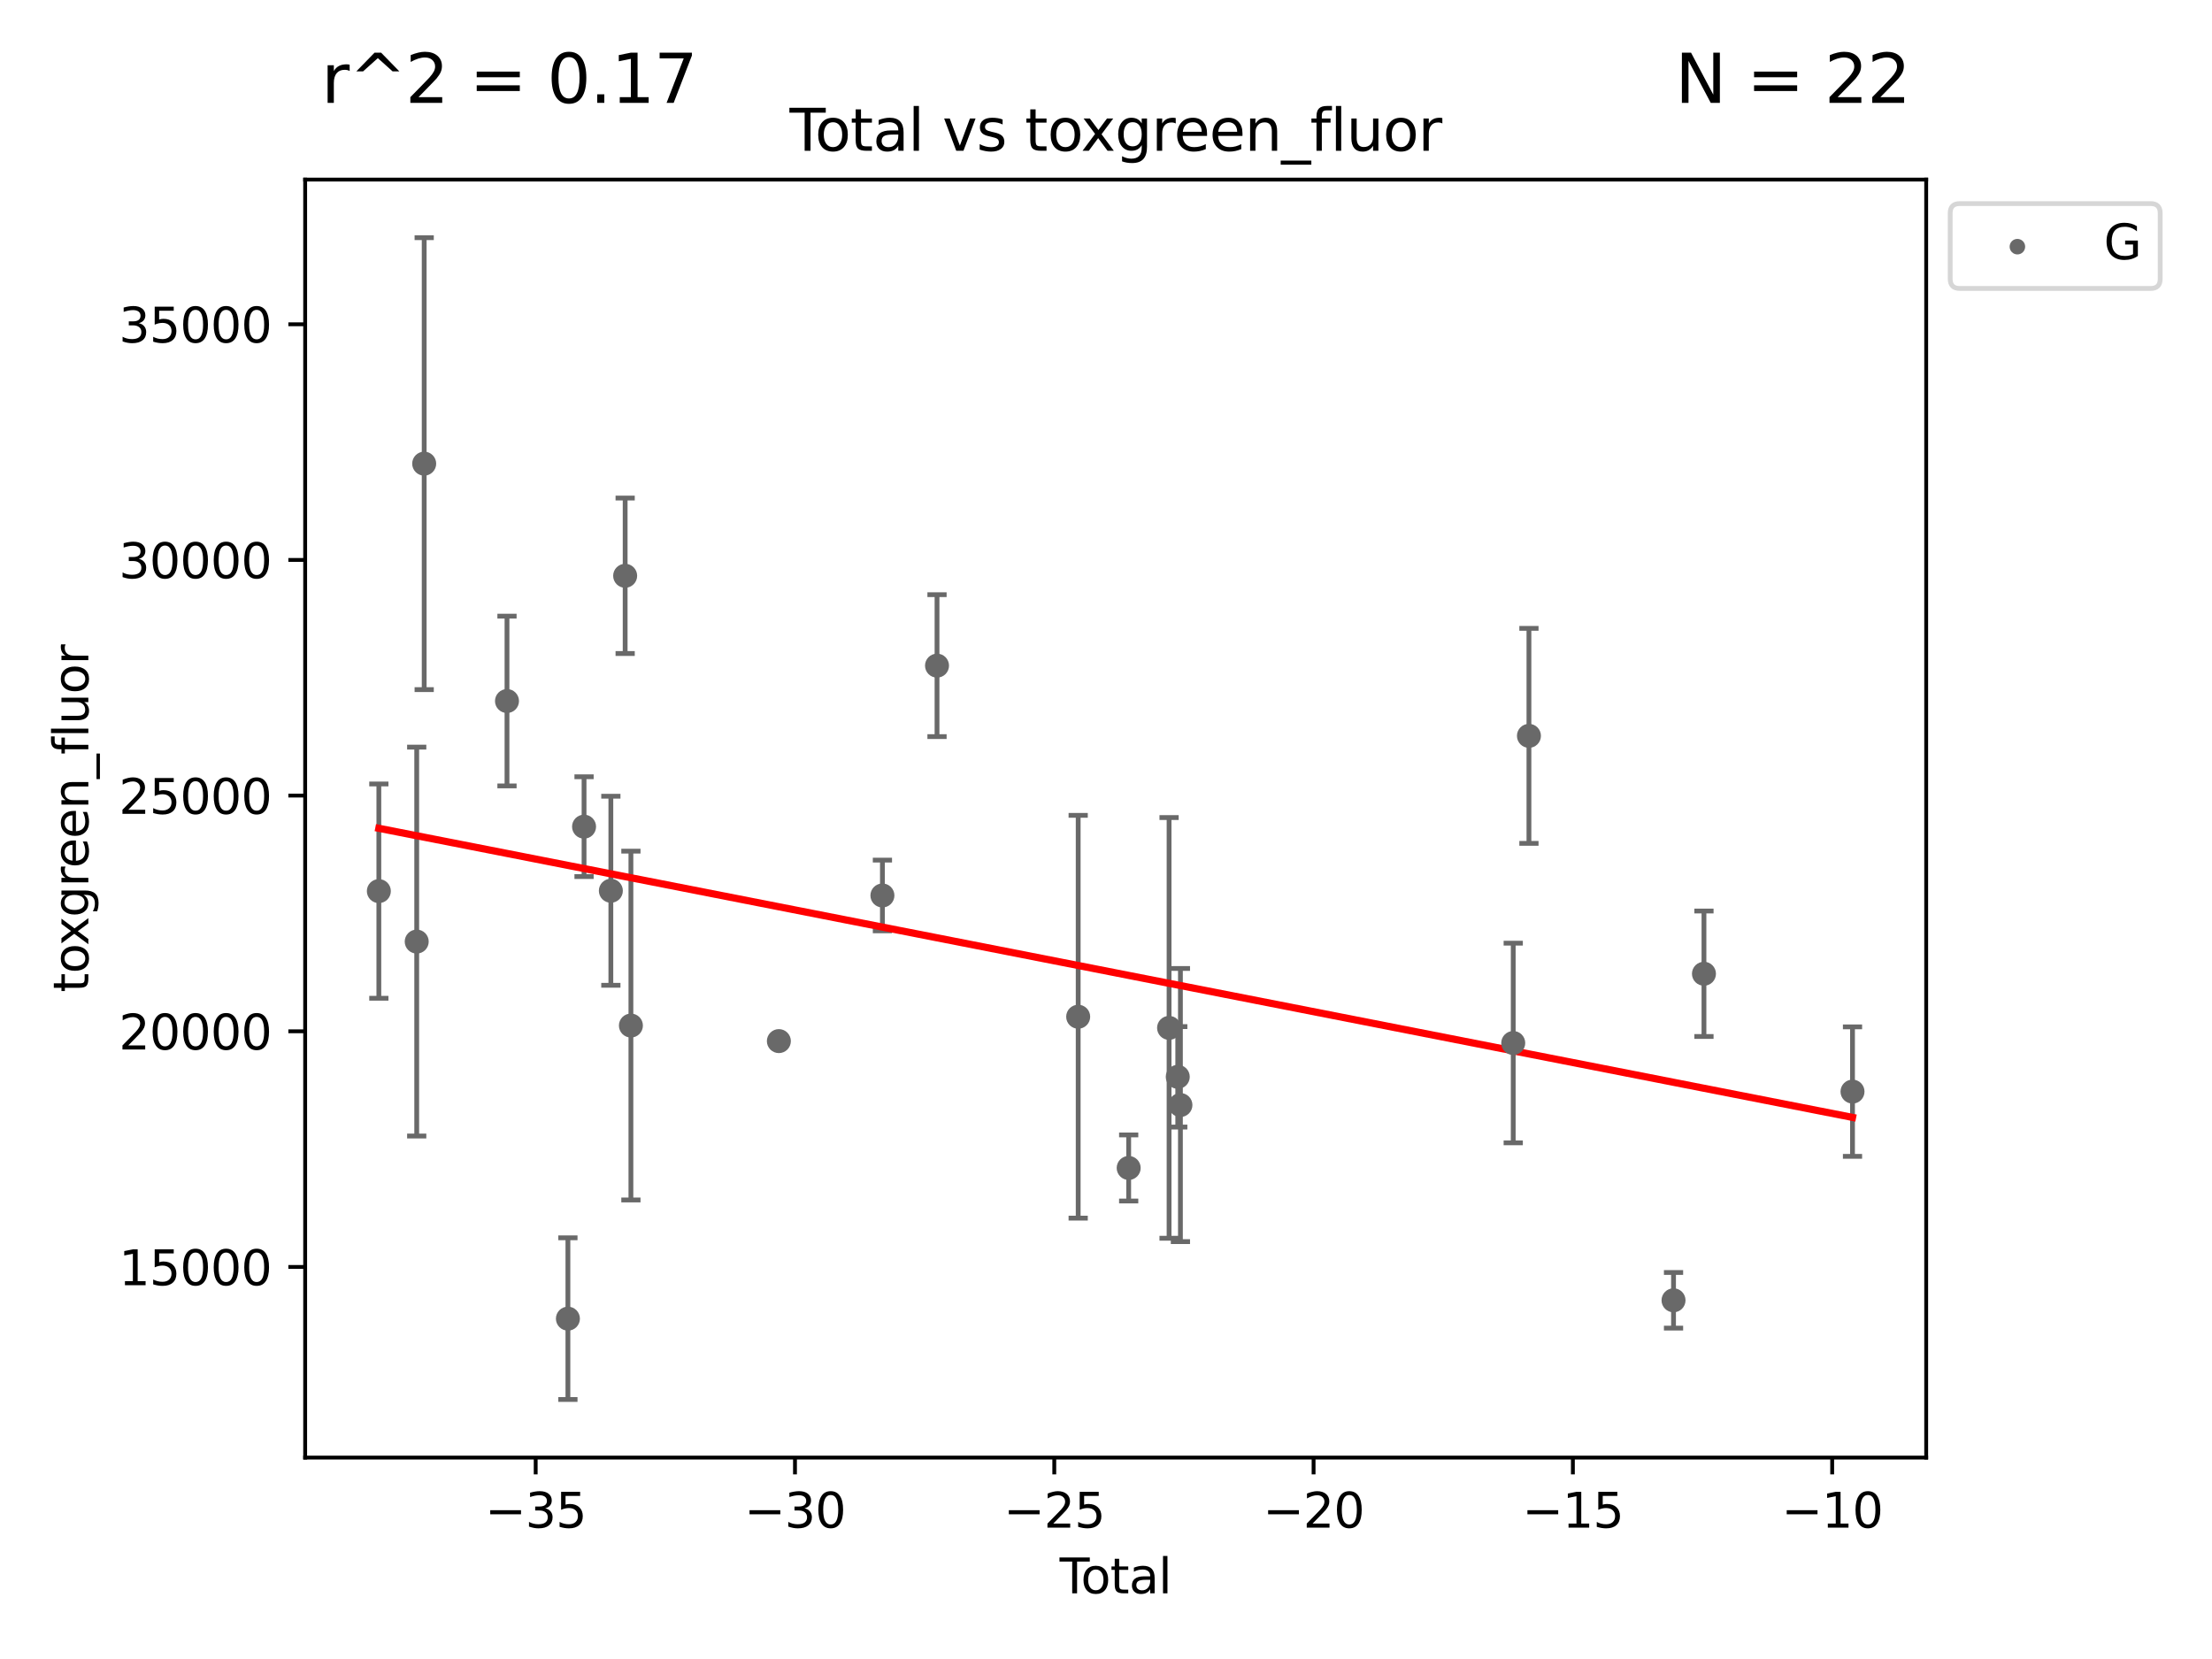 <?xml version="1.0" encoding="utf-8" standalone="no"?>
<!DOCTYPE svg PUBLIC "-//W3C//DTD SVG 1.1//EN"
  "http://www.w3.org/Graphics/SVG/1.1/DTD/svg11.dtd">
<svg xmlns:xlink="http://www.w3.org/1999/xlink" width="460.8pt" height="345.6pt" viewBox="0 0 460.8 345.6" xmlns="http://www.w3.org/2000/svg" version="1.1">
 <defs>
  <style type="text/css">*{stroke-linejoin: round; stroke-linecap: butt}</style>
 </defs>
 <g id="figure_1">
  <g id="patch_1">
   <path d="M 0 345.6 
L 460.8 345.6 
L 460.8 0 
L 0 0 
z
" style="fill: #ffffff"/>
  </g>
  <g id="axes_1">
   <g id="patch_2">
    <path d="M 63.571 303.64 
L 401.26 303.64 
L 401.26 37.411 
L 63.571 37.411 
z
" style="fill: #ffffff"/>
   </g>
   <g id="PathCollection_1">
    <defs>
     <path id="me022b358c8" d="M 0 1.118 
C 0.297 1.118 0.581 1 0.791 0.791 
C 1 0.581 1.118 0.297 1.118 0 
C 1.118 -0.297 1 -0.581 0.791 -0.791 
C 0.581 -1 0.297 -1.118 0 -1.118 
C -0.297 -1.118 -0.581 -1 -0.791 -0.791 
C -1 -0.581 -1.118 -0.297 -1.118 0 
C -1.118 0.297 -1 0.581 -0.791 0.791 
C -0.581 1 -0.297 1.118 0 1.118 
z
" style="stroke: #696969"/>
    </defs>
    <g clip-path="url(#pd14651d215)">
     <use xlink:href="#me022b358c8" x="78.921" y="185.634" style="fill: #696969; stroke: #696969"/>
     <use xlink:href="#me022b358c8" x="86.809" y="196.148" style="fill: #696969; stroke: #696969"/>
     <use xlink:href="#me022b358c8" x="88.366" y="96.586" style="fill: #696969; stroke: #696969"/>
     <use xlink:href="#me022b358c8" x="105.616" y="146.037" style="fill: #696969; stroke: #696969"/>
     <use xlink:href="#me022b358c8" x="118.306" y="274.699" style="fill: #696969; stroke: #696969"/>
     <use xlink:href="#me022b358c8" x="121.669" y="172.208" style="fill: #696969; stroke: #696969"/>
     <use xlink:href="#me022b358c8" x="127.253" y="185.562" style="fill: #696969; stroke: #696969"/>
     <use xlink:href="#me022b358c8" x="130.231" y="119.948" style="fill: #696969; stroke: #696969"/>
     <use xlink:href="#me022b358c8" x="131.43" y="213.642" style="fill: #696969; stroke: #696969"/>
     <use xlink:href="#me022b358c8" x="162.253" y="216.881" style="fill: #696969; stroke: #696969"/>
     <use xlink:href="#me022b358c8" x="183.823" y="186.545" style="fill: #696969; stroke: #696969"/>
     <use xlink:href="#me022b358c8" x="195.198" y="138.664" style="fill: #696969; stroke: #696969"/>
     <use xlink:href="#me022b358c8" x="224.605" y="211.804" style="fill: #696969; stroke: #696969"/>
     <use xlink:href="#me022b358c8" x="235.125" y="243.308" style="fill: #696969; stroke: #696969"/>
     <use xlink:href="#me022b358c8" x="243.539" y="214.13" style="fill: #696969; stroke: #696969"/>
     <use xlink:href="#me022b358c8" x="245.349" y="224.325" style="fill: #696969; stroke: #696969"/>
     <use xlink:href="#me022b358c8" x="245.903" y="230.198" style="fill: #696969; stroke: #696969"/>
     <use xlink:href="#me022b358c8" x="315.234" y="217.279" style="fill: #696969; stroke: #696969"/>
     <use xlink:href="#me022b358c8" x="318.506" y="153.291" style="fill: #696969; stroke: #696969"/>
     <use xlink:href="#me022b358c8" x="348.627" y="270.877" style="fill: #696969; stroke: #696969"/>
     <use xlink:href="#me022b358c8" x="354.965" y="202.851" style="fill: #696969; stroke: #696969"/>
     <use xlink:href="#me022b358c8" x="385.911" y="227.4" style="fill: #696969; stroke: #696969"/>
    </g>
   </g>
   <g id="matplotlib.axis_1">
    <g id="xtick_1">
     <g id="line2d_1">
      <defs>
       <path id="m495efacc16" d="M 0 0 
L 0 3.5 
" style="stroke: #000000; stroke-width: 0.8"/>
      </defs>
      <g>
       <use xlink:href="#m495efacc16" x="111.593" y="303.64" style="stroke: #000000; stroke-width: 0.8"/>
      </g>
     </g>
     <g id="text_1">
      <!-- −35 -->
      <g transform="translate(101.041 318.238)scale(0.1 -0.1)">
       <defs>
        <path id="DejaVuSans-2212" d="M 678 2272 
L 4684 2272 
L 4684 1741 
L 678 1741 
L 678 2272 
z
" transform="scale(0.016)"/>
        <path id="DejaVuSans-33" d="M 2597 2516 
Q 3050 2419 3304 2112 
Q 3559 1806 3559 1356 
Q 3559 666 3084 287 
Q 2609 -91 1734 -91 
Q 1441 -91 1130 -33 
Q 819 25 488 141 
L 488 750 
Q 750 597 1062 519 
Q 1375 441 1716 441 
Q 2309 441 2620 675 
Q 2931 909 2931 1356 
Q 2931 1769 2642 2001 
Q 2353 2234 1838 2234 
L 1294 2234 
L 1294 2753 
L 1863 2753 
Q 2328 2753 2575 2939 
Q 2822 3125 2822 3475 
Q 2822 3834 2567 4026 
Q 2313 4219 1838 4219 
Q 1578 4219 1281 4162 
Q 984 4106 628 3988 
L 628 4550 
Q 988 4650 1302 4700 
Q 1616 4750 1894 4750 
Q 2613 4750 3031 4423 
Q 3450 4097 3450 3541 
Q 3450 3153 3228 2886 
Q 3006 2619 2597 2516 
z
" transform="scale(0.016)"/>
        <path id="DejaVuSans-35" d="M 691 4666 
L 3169 4666 
L 3169 4134 
L 1269 4134 
L 1269 2991 
Q 1406 3038 1543 3061 
Q 1681 3084 1819 3084 
Q 2600 3084 3056 2656 
Q 3513 2228 3513 1497 
Q 3513 744 3044 326 
Q 2575 -91 1722 -91 
Q 1428 -91 1123 -41 
Q 819 9 494 109 
L 494 744 
Q 775 591 1075 516 
Q 1375 441 1709 441 
Q 2250 441 2565 725 
Q 2881 1009 2881 1497 
Q 2881 1984 2565 2268 
Q 2250 2553 1709 2553 
Q 1456 2553 1204 2497 
Q 953 2441 691 2322 
L 691 4666 
z
" transform="scale(0.016)"/>
       </defs>
       <use xlink:href="#DejaVuSans-2212"/>
       <use xlink:href="#DejaVuSans-33" x="83.789"/>
       <use xlink:href="#DejaVuSans-35" x="147.412"/>
      </g>
     </g>
    </g>
    <g id="xtick_2">
     <g id="line2d_2">
      <g>
       <use xlink:href="#m495efacc16" x="165.61" y="303.64" style="stroke: #000000; stroke-width: 0.8"/>
      </g>
     </g>
     <g id="text_2">
      <!-- −30 -->
      <g transform="translate(155.057 318.238)scale(0.1 -0.1)">
       <defs>
        <path id="DejaVuSans-30" d="M 2034 4250 
Q 1547 4250 1301 3770 
Q 1056 3291 1056 2328 
Q 1056 1369 1301 889 
Q 1547 409 2034 409 
Q 2525 409 2770 889 
Q 3016 1369 3016 2328 
Q 3016 3291 2770 3770 
Q 2525 4250 2034 4250 
z
M 2034 4750 
Q 2819 4750 3233 4129 
Q 3647 3509 3647 2328 
Q 3647 1150 3233 529 
Q 2819 -91 2034 -91 
Q 1250 -91 836 529 
Q 422 1150 422 2328 
Q 422 3509 836 4129 
Q 1250 4750 2034 4750 
z
" transform="scale(0.016)"/>
       </defs>
       <use xlink:href="#DejaVuSans-2212"/>
       <use xlink:href="#DejaVuSans-33" x="83.789"/>
       <use xlink:href="#DejaVuSans-30" x="147.412"/>
      </g>
     </g>
    </g>
    <g id="xtick_3">
     <g id="line2d_3">
      <g>
       <use xlink:href="#m495efacc16" x="219.626" y="303.64" style="stroke: #000000; stroke-width: 0.8"/>
      </g>
     </g>
     <g id="text_3">
      <!-- −25 -->
      <g transform="translate(209.074 318.238)scale(0.1 -0.1)">
       <defs>
        <path id="DejaVuSans-32" d="M 1228 531 
L 3431 531 
L 3431 0 
L 469 0 
L 469 531 
Q 828 903 1448 1529 
Q 2069 2156 2228 2338 
Q 2531 2678 2651 2914 
Q 2772 3150 2772 3378 
Q 2772 3750 2511 3984 
Q 2250 4219 1831 4219 
Q 1534 4219 1204 4116 
Q 875 4013 500 3803 
L 500 4441 
Q 881 4594 1212 4672 
Q 1544 4750 1819 4750 
Q 2544 4750 2975 4387 
Q 3406 4025 3406 3419 
Q 3406 3131 3298 2873 
Q 3191 2616 2906 2266 
Q 2828 2175 2409 1742 
Q 1991 1309 1228 531 
z
" transform="scale(0.016)"/>
       </defs>
       <use xlink:href="#DejaVuSans-2212"/>
       <use xlink:href="#DejaVuSans-32" x="83.789"/>
       <use xlink:href="#DejaVuSans-35" x="147.412"/>
      </g>
     </g>
    </g>
    <g id="xtick_4">
     <g id="line2d_4">
      <g>
       <use xlink:href="#m495efacc16" x="273.643" y="303.64" style="stroke: #000000; stroke-width: 0.8"/>
      </g>
     </g>
     <g id="text_4">
      <!-- −20 -->
      <g transform="translate(263.09 318.238)scale(0.1 -0.1)">
       <use xlink:href="#DejaVuSans-2212"/>
       <use xlink:href="#DejaVuSans-32" x="83.789"/>
       <use xlink:href="#DejaVuSans-30" x="147.412"/>
      </g>
     </g>
    </g>
    <g id="xtick_5">
     <g id="line2d_5">
      <g>
       <use xlink:href="#m495efacc16" x="327.659" y="303.64" style="stroke: #000000; stroke-width: 0.8"/>
      </g>
     </g>
     <g id="text_5">
      <!-- −15 -->
      <g transform="translate(317.107 318.238)scale(0.1 -0.1)">
       <defs>
        <path id="DejaVuSans-31" d="M 794 531 
L 1825 531 
L 1825 4091 
L 703 3866 
L 703 4441 
L 1819 4666 
L 2450 4666 
L 2450 531 
L 3481 531 
L 3481 0 
L 794 0 
L 794 531 
z
" transform="scale(0.016)"/>
       </defs>
       <use xlink:href="#DejaVuSans-2212"/>
       <use xlink:href="#DejaVuSans-31" x="83.789"/>
       <use xlink:href="#DejaVuSans-35" x="147.412"/>
      </g>
     </g>
    </g>
    <g id="xtick_6">
     <g id="line2d_6">
      <g>
       <use xlink:href="#m495efacc16" x="381.676" y="303.64" style="stroke: #000000; stroke-width: 0.8"/>
      </g>
     </g>
     <g id="text_6">
      <!-- −10 -->
      <g transform="translate(371.123 318.238)scale(0.1 -0.1)">
       <use xlink:href="#DejaVuSans-2212"/>
       <use xlink:href="#DejaVuSans-31" x="83.789"/>
       <use xlink:href="#DejaVuSans-30" x="147.412"/>
      </g>
     </g>
    </g>
    <g id="text_7">
     <!-- Total -->
     <g transform="translate(220.739 331.917)scale(0.1 -0.1)">
      <defs>
       <path id="DejaVuSans-54" d="M -19 4666 
L 3928 4666 
L 3928 4134 
L 2272 4134 
L 2272 0 
L 1638 0 
L 1638 4134 
L -19 4134 
L -19 4666 
z
" transform="scale(0.016)"/>
       <path id="DejaVuSans-6f" d="M 1959 3097 
Q 1497 3097 1228 2736 
Q 959 2375 959 1747 
Q 959 1119 1226 758 
Q 1494 397 1959 397 
Q 2419 397 2687 759 
Q 2956 1122 2956 1747 
Q 2956 2369 2687 2733 
Q 2419 3097 1959 3097 
z
M 1959 3584 
Q 2709 3584 3137 3096 
Q 3566 2609 3566 1747 
Q 3566 888 3137 398 
Q 2709 -91 1959 -91 
Q 1206 -91 779 398 
Q 353 888 353 1747 
Q 353 2609 779 3096 
Q 1206 3584 1959 3584 
z
" transform="scale(0.016)"/>
       <path id="DejaVuSans-74" d="M 1172 4494 
L 1172 3500 
L 2356 3500 
L 2356 3053 
L 1172 3053 
L 1172 1153 
Q 1172 725 1289 603 
Q 1406 481 1766 481 
L 2356 481 
L 2356 0 
L 1766 0 
Q 1100 0 847 248 
Q 594 497 594 1153 
L 594 3053 
L 172 3053 
L 172 3500 
L 594 3500 
L 594 4494 
L 1172 4494 
z
" transform="scale(0.016)"/>
       <path id="DejaVuSans-61" d="M 2194 1759 
Q 1497 1759 1228 1600 
Q 959 1441 959 1056 
Q 959 750 1161 570 
Q 1363 391 1709 391 
Q 2188 391 2477 730 
Q 2766 1069 2766 1631 
L 2766 1759 
L 2194 1759 
z
M 3341 1997 
L 3341 0 
L 2766 0 
L 2766 531 
Q 2569 213 2275 61 
Q 1981 -91 1556 -91 
Q 1019 -91 701 211 
Q 384 513 384 1019 
Q 384 1609 779 1909 
Q 1175 2209 1959 2209 
L 2766 2209 
L 2766 2266 
Q 2766 2663 2505 2880 
Q 2244 3097 1772 3097 
Q 1472 3097 1187 3025 
Q 903 2953 641 2809 
L 641 3341 
Q 956 3463 1253 3523 
Q 1550 3584 1831 3584 
Q 2591 3584 2966 3190 
Q 3341 2797 3341 1997 
z
" transform="scale(0.016)"/>
       <path id="DejaVuSans-6c" d="M 603 4863 
L 1178 4863 
L 1178 0 
L 603 0 
L 603 4863 
z
" transform="scale(0.016)"/>
      </defs>
      <use xlink:href="#DejaVuSans-54"/>
      <use xlink:href="#DejaVuSans-6f" x="44.084"/>
      <use xlink:href="#DejaVuSans-74" x="105.266"/>
      <use xlink:href="#DejaVuSans-61" x="144.475"/>
      <use xlink:href="#DejaVuSans-6c" x="205.754"/>
     </g>
    </g>
   </g>
   <g id="matplotlib.axis_2">
    <g id="ytick_1">
     <g id="line2d_7">
      <defs>
       <path id="ma6bb7706b8" d="M 0 0 
L -3.5 0 
" style="stroke: #000000; stroke-width: 0.8"/>
      </defs>
      <g>
       <use xlink:href="#ma6bb7706b8" x="63.571" y="263.928" style="stroke: #000000; stroke-width: 0.8"/>
      </g>
     </g>
     <g id="text_8">
      <!-- 15000 -->
      <g transform="translate(24.759 267.727)scale(0.1 -0.1)">
       <use xlink:href="#DejaVuSans-31"/>
       <use xlink:href="#DejaVuSans-35" x="63.623"/>
       <use xlink:href="#DejaVuSans-30" x="127.246"/>
       <use xlink:href="#DejaVuSans-30" x="190.869"/>
       <use xlink:href="#DejaVuSans-30" x="254.492"/>
      </g>
     </g>
    </g>
    <g id="ytick_2">
     <g id="line2d_8">
      <g>
       <use xlink:href="#ma6bb7706b8" x="63.571" y="214.834" style="stroke: #000000; stroke-width: 0.8"/>
      </g>
     </g>
     <g id="text_9">
      <!-- 20000 -->
      <g transform="translate(24.759 218.633)scale(0.1 -0.1)">
       <use xlink:href="#DejaVuSans-32"/>
       <use xlink:href="#DejaVuSans-30" x="63.623"/>
       <use xlink:href="#DejaVuSans-30" x="127.246"/>
       <use xlink:href="#DejaVuSans-30" x="190.869"/>
       <use xlink:href="#DejaVuSans-30" x="254.492"/>
      </g>
     </g>
    </g>
    <g id="ytick_3">
     <g id="line2d_9">
      <g>
       <use xlink:href="#ma6bb7706b8" x="63.571" y="165.739" style="stroke: #000000; stroke-width: 0.8"/>
      </g>
     </g>
     <g id="text_10">
      <!-- 25000 -->
      <g transform="translate(24.759 169.539)scale(0.1 -0.1)">
       <use xlink:href="#DejaVuSans-32"/>
       <use xlink:href="#DejaVuSans-35" x="63.623"/>
       <use xlink:href="#DejaVuSans-30" x="127.246"/>
       <use xlink:href="#DejaVuSans-30" x="190.869"/>
       <use xlink:href="#DejaVuSans-30" x="254.492"/>
      </g>
     </g>
    </g>
    <g id="ytick_4">
     <g id="line2d_10">
      <g>
       <use xlink:href="#ma6bb7706b8" x="63.571" y="116.645" style="stroke: #000000; stroke-width: 0.8"/>
      </g>
     </g>
     <g id="text_11">
      <!-- 30000 -->
      <g transform="translate(24.759 120.444)scale(0.1 -0.1)">
       <use xlink:href="#DejaVuSans-33"/>
       <use xlink:href="#DejaVuSans-30" x="63.623"/>
       <use xlink:href="#DejaVuSans-30" x="127.246"/>
       <use xlink:href="#DejaVuSans-30" x="190.869"/>
       <use xlink:href="#DejaVuSans-30" x="254.492"/>
      </g>
     </g>
    </g>
    <g id="ytick_5">
     <g id="line2d_11">
      <g>
       <use xlink:href="#ma6bb7706b8" x="63.571" y="67.551" style="stroke: #000000; stroke-width: 0.8"/>
      </g>
     </g>
     <g id="text_12">
      <!-- 35000 -->
      <g transform="translate(24.759 71.35)scale(0.1 -0.1)">
       <use xlink:href="#DejaVuSans-33"/>
       <use xlink:href="#DejaVuSans-35" x="63.623"/>
       <use xlink:href="#DejaVuSans-30" x="127.246"/>
       <use xlink:href="#DejaVuSans-30" x="190.869"/>
       <use xlink:href="#DejaVuSans-30" x="254.492"/>
      </g>
     </g>
    </g>
    <g id="text_13">
     <!-- toxgreen_fluor -->
     <g transform="translate(18.401 206.72)rotate(-90)scale(0.1 -0.1)">
      <defs>
       <path id="DejaVuSans-78" d="M 3513 3500 
L 2247 1797 
L 3578 0 
L 2900 0 
L 1881 1375 
L 863 0 
L 184 0 
L 1544 1831 
L 300 3500 
L 978 3500 
L 1906 2253 
L 2834 3500 
L 3513 3500 
z
" transform="scale(0.016)"/>
       <path id="DejaVuSans-67" d="M 2906 1791 
Q 2906 2416 2648 2759 
Q 2391 3103 1925 3103 
Q 1463 3103 1205 2759 
Q 947 2416 947 1791 
Q 947 1169 1205 825 
Q 1463 481 1925 481 
Q 2391 481 2648 825 
Q 2906 1169 2906 1791 
z
M 3481 434 
Q 3481 -459 3084 -895 
Q 2688 -1331 1869 -1331 
Q 1566 -1331 1297 -1286 
Q 1028 -1241 775 -1147 
L 775 -588 
Q 1028 -725 1275 -790 
Q 1522 -856 1778 -856 
Q 2344 -856 2625 -561 
Q 2906 -266 2906 331 
L 2906 616 
Q 2728 306 2450 153 
Q 2172 0 1784 0 
Q 1141 0 747 490 
Q 353 981 353 1791 
Q 353 2603 747 3093 
Q 1141 3584 1784 3584 
Q 2172 3584 2450 3431 
Q 2728 3278 2906 2969 
L 2906 3500 
L 3481 3500 
L 3481 434 
z
" transform="scale(0.016)"/>
       <path id="DejaVuSans-72" d="M 2631 2963 
Q 2534 3019 2420 3045 
Q 2306 3072 2169 3072 
Q 1681 3072 1420 2755 
Q 1159 2438 1159 1844 
L 1159 0 
L 581 0 
L 581 3500 
L 1159 3500 
L 1159 2956 
Q 1341 3275 1631 3429 
Q 1922 3584 2338 3584 
Q 2397 3584 2469 3576 
Q 2541 3569 2628 3553 
L 2631 2963 
z
" transform="scale(0.016)"/>
       <path id="DejaVuSans-65" d="M 3597 1894 
L 3597 1613 
L 953 1613 
Q 991 1019 1311 708 
Q 1631 397 2203 397 
Q 2534 397 2845 478 
Q 3156 559 3463 722 
L 3463 178 
Q 3153 47 2828 -22 
Q 2503 -91 2169 -91 
Q 1331 -91 842 396 
Q 353 884 353 1716 
Q 353 2575 817 3079 
Q 1281 3584 2069 3584 
Q 2775 3584 3186 3129 
Q 3597 2675 3597 1894 
z
M 3022 2063 
Q 3016 2534 2758 2815 
Q 2500 3097 2075 3097 
Q 1594 3097 1305 2825 
Q 1016 2553 972 2059 
L 3022 2063 
z
" transform="scale(0.016)"/>
       <path id="DejaVuSans-6e" d="M 3513 2113 
L 3513 0 
L 2938 0 
L 2938 2094 
Q 2938 2591 2744 2837 
Q 2550 3084 2163 3084 
Q 1697 3084 1428 2787 
Q 1159 2491 1159 1978 
L 1159 0 
L 581 0 
L 581 3500 
L 1159 3500 
L 1159 2956 
Q 1366 3272 1645 3428 
Q 1925 3584 2291 3584 
Q 2894 3584 3203 3211 
Q 3513 2838 3513 2113 
z
" transform="scale(0.016)"/>
       <path id="DejaVuSans-5f" d="M 3263 -1063 
L 3263 -1509 
L -63 -1509 
L -63 -1063 
L 3263 -1063 
z
" transform="scale(0.016)"/>
       <path id="DejaVuSans-66" d="M 2375 4863 
L 2375 4384 
L 1825 4384 
Q 1516 4384 1395 4259 
Q 1275 4134 1275 3809 
L 1275 3500 
L 2222 3500 
L 2222 3053 
L 1275 3053 
L 1275 0 
L 697 0 
L 697 3053 
L 147 3053 
L 147 3500 
L 697 3500 
L 697 3744 
Q 697 4328 969 4595 
Q 1241 4863 1831 4863 
L 2375 4863 
z
" transform="scale(0.016)"/>
       <path id="DejaVuSans-75" d="M 544 1381 
L 544 3500 
L 1119 3500 
L 1119 1403 
Q 1119 906 1312 657 
Q 1506 409 1894 409 
Q 2359 409 2629 706 
Q 2900 1003 2900 1516 
L 2900 3500 
L 3475 3500 
L 3475 0 
L 2900 0 
L 2900 538 
Q 2691 219 2414 64 
Q 2138 -91 1772 -91 
Q 1169 -91 856 284 
Q 544 659 544 1381 
z
M 1991 3584 
L 1991 3584 
z
" transform="scale(0.016)"/>
      </defs>
      <use xlink:href="#DejaVuSans-74"/>
      <use xlink:href="#DejaVuSans-6f" x="39.209"/>
      <use xlink:href="#DejaVuSans-78" x="97.266"/>
      <use xlink:href="#DejaVuSans-67" x="156.445"/>
      <use xlink:href="#DejaVuSans-72" x="219.922"/>
      <use xlink:href="#DejaVuSans-65" x="258.785"/>
      <use xlink:href="#DejaVuSans-65" x="320.309"/>
      <use xlink:href="#DejaVuSans-6e" x="381.832"/>
      <use xlink:href="#DejaVuSans-5f" x="445.211"/>
      <use xlink:href="#DejaVuSans-66" x="495.211"/>
      <use xlink:href="#DejaVuSans-6c" x="530.416"/>
      <use xlink:href="#DejaVuSans-75" x="558.199"/>
      <use xlink:href="#DejaVuSans-6f" x="621.578"/>
      <use xlink:href="#DejaVuSans-72" x="682.76"/>
     </g>
    </g>
   </g>
   <g id="LineCollection_1">
    <path d="M 78.921 207.956 
L 78.921 163.312 
" clip-path="url(#pd14651d215)" style="fill: none; stroke: #696969"/>
    <path d="M 86.809 236.655 
L 86.809 155.642 
" clip-path="url(#pd14651d215)" style="fill: none; stroke: #696969"/>
    <path d="M 88.366 143.66 
L 88.366 49.513 
" clip-path="url(#pd14651d215)" style="fill: none; stroke: #696969"/>
    <path d="M 105.616 163.72 
L 105.616 128.354 
" clip-path="url(#pd14651d215)" style="fill: none; stroke: #696969"/>
    <path d="M 118.306 291.539 
L 118.306 257.86 
" clip-path="url(#pd14651d215)" style="fill: none; stroke: #696969"/>
    <path d="M 121.669 182.602 
L 121.669 161.814 
" clip-path="url(#pd14651d215)" style="fill: none; stroke: #696969"/>
    <path d="M 127.253 205.256 
L 127.253 165.868 
" clip-path="url(#pd14651d215)" style="fill: none; stroke: #696969"/>
    <path d="M 130.231 136.139 
L 130.231 103.757 
" clip-path="url(#pd14651d215)" style="fill: none; stroke: #696969"/>
    <path d="M 131.43 249.975 
L 131.43 177.31 
" clip-path="url(#pd14651d215)" style="fill: none; stroke: #696969"/>
    <path d="M 162.253 217.552 
L 162.253 216.211 
" clip-path="url(#pd14651d215)" style="fill: none; stroke: #696969"/>
    <path d="M 183.823 193.913 
L 183.823 179.178 
" clip-path="url(#pd14651d215)" style="fill: none; stroke: #696969"/>
    <path d="M 195.198 153.444 
L 195.198 123.884 
" clip-path="url(#pd14651d215)" style="fill: none; stroke: #696969"/>
    <path d="M 224.605 253.759 
L 224.605 169.85 
" clip-path="url(#pd14651d215)" style="fill: none; stroke: #696969"/>
    <path d="M 235.125 250.186 
L 235.125 236.43 
" clip-path="url(#pd14651d215)" style="fill: none; stroke: #696969"/>
    <path d="M 243.539 257.949 
L 243.539 170.311 
" clip-path="url(#pd14651d215)" style="fill: none; stroke: #696969"/>
    <path d="M 245.349 234.788 
L 245.349 213.862 
" clip-path="url(#pd14651d215)" style="fill: none; stroke: #696969"/>
    <path d="M 245.903 258.649 
L 245.903 201.748 
" clip-path="url(#pd14651d215)" style="fill: none; stroke: #696969"/>
    <path d="M 315.234 238.077 
L 315.234 196.481 
" clip-path="url(#pd14651d215)" style="fill: none; stroke: #696969"/>
    <path d="M 318.506 175.685 
L 318.506 130.897 
" clip-path="url(#pd14651d215)" style="fill: none; stroke: #696969"/>
    <path d="M 348.627 276.674 
L 348.627 265.08 
" clip-path="url(#pd14651d215)" style="fill: none; stroke: #696969"/>
    <path d="M 354.965 215.916 
L 354.965 189.785 
" clip-path="url(#pd14651d215)" style="fill: none; stroke: #696969"/>
    <path d="M 385.911 240.887 
L 385.911 213.912 
" clip-path="url(#pd14651d215)" style="fill: none; stroke: #696969"/>
   </g>
   <g id="line2d_12">
    <defs>
     <path id="mfd6933833a" d="M 2 0 
L -2 -0 
" style="stroke: #696969"/>
    </defs>
    <g clip-path="url(#pd14651d215)">
     <use xlink:href="#mfd6933833a" x="78.921" y="207.956" style="fill: #696969; stroke: #696969"/>
     <use xlink:href="#mfd6933833a" x="86.809" y="236.655" style="fill: #696969; stroke: #696969"/>
     <use xlink:href="#mfd6933833a" x="88.366" y="143.66" style="fill: #696969; stroke: #696969"/>
     <use xlink:href="#mfd6933833a" x="105.616" y="163.72" style="fill: #696969; stroke: #696969"/>
     <use xlink:href="#mfd6933833a" x="118.306" y="291.539" style="fill: #696969; stroke: #696969"/>
     <use xlink:href="#mfd6933833a" x="121.669" y="182.602" style="fill: #696969; stroke: #696969"/>
     <use xlink:href="#mfd6933833a" x="127.253" y="205.256" style="fill: #696969; stroke: #696969"/>
     <use xlink:href="#mfd6933833a" x="130.231" y="136.139" style="fill: #696969; stroke: #696969"/>
     <use xlink:href="#mfd6933833a" x="131.43" y="249.975" style="fill: #696969; stroke: #696969"/>
     <use xlink:href="#mfd6933833a" x="162.253" y="217.552" style="fill: #696969; stroke: #696969"/>
     <use xlink:href="#mfd6933833a" x="183.823" y="193.913" style="fill: #696969; stroke: #696969"/>
     <use xlink:href="#mfd6933833a" x="195.198" y="153.444" style="fill: #696969; stroke: #696969"/>
     <use xlink:href="#mfd6933833a" x="224.605" y="253.759" style="fill: #696969; stroke: #696969"/>
     <use xlink:href="#mfd6933833a" x="235.125" y="250.186" style="fill: #696969; stroke: #696969"/>
     <use xlink:href="#mfd6933833a" x="243.539" y="257.949" style="fill: #696969; stroke: #696969"/>
     <use xlink:href="#mfd6933833a" x="245.349" y="234.788" style="fill: #696969; stroke: #696969"/>
     <use xlink:href="#mfd6933833a" x="245.903" y="258.649" style="fill: #696969; stroke: #696969"/>
     <use xlink:href="#mfd6933833a" x="315.234" y="238.077" style="fill: #696969; stroke: #696969"/>
     <use xlink:href="#mfd6933833a" x="318.506" y="175.685" style="fill: #696969; stroke: #696969"/>
     <use xlink:href="#mfd6933833a" x="348.627" y="276.674" style="fill: #696969; stroke: #696969"/>
     <use xlink:href="#mfd6933833a" x="354.965" y="215.916" style="fill: #696969; stroke: #696969"/>
     <use xlink:href="#mfd6933833a" x="385.911" y="240.887" style="fill: #696969; stroke: #696969"/>
    </g>
   </g>
   <g id="line2d_13">
    <g clip-path="url(#pd14651d215)">
     <use xlink:href="#mfd6933833a" x="78.921" y="163.312" style="fill: #696969; stroke: #696969"/>
     <use xlink:href="#mfd6933833a" x="86.809" y="155.642" style="fill: #696969; stroke: #696969"/>
     <use xlink:href="#mfd6933833a" x="88.366" y="49.513" style="fill: #696969; stroke: #696969"/>
     <use xlink:href="#mfd6933833a" x="105.616" y="128.354" style="fill: #696969; stroke: #696969"/>
     <use xlink:href="#mfd6933833a" x="118.306" y="257.86" style="fill: #696969; stroke: #696969"/>
     <use xlink:href="#mfd6933833a" x="121.669" y="161.814" style="fill: #696969; stroke: #696969"/>
     <use xlink:href="#mfd6933833a" x="127.253" y="165.868" style="fill: #696969; stroke: #696969"/>
     <use xlink:href="#mfd6933833a" x="130.231" y="103.757" style="fill: #696969; stroke: #696969"/>
     <use xlink:href="#mfd6933833a" x="131.43" y="177.31" style="fill: #696969; stroke: #696969"/>
     <use xlink:href="#mfd6933833a" x="162.253" y="216.211" style="fill: #696969; stroke: #696969"/>
     <use xlink:href="#mfd6933833a" x="183.823" y="179.178" style="fill: #696969; stroke: #696969"/>
     <use xlink:href="#mfd6933833a" x="195.198" y="123.884" style="fill: #696969; stroke: #696969"/>
     <use xlink:href="#mfd6933833a" x="224.605" y="169.85" style="fill: #696969; stroke: #696969"/>
     <use xlink:href="#mfd6933833a" x="235.125" y="236.43" style="fill: #696969; stroke: #696969"/>
     <use xlink:href="#mfd6933833a" x="243.539" y="170.311" style="fill: #696969; stroke: #696969"/>
     <use xlink:href="#mfd6933833a" x="245.349" y="213.862" style="fill: #696969; stroke: #696969"/>
     <use xlink:href="#mfd6933833a" x="245.903" y="201.748" style="fill: #696969; stroke: #696969"/>
     <use xlink:href="#mfd6933833a" x="315.234" y="196.481" style="fill: #696969; stroke: #696969"/>
     <use xlink:href="#mfd6933833a" x="318.506" y="130.897" style="fill: #696969; stroke: #696969"/>
     <use xlink:href="#mfd6933833a" x="348.627" y="265.08" style="fill: #696969; stroke: #696969"/>
     <use xlink:href="#mfd6933833a" x="354.965" y="189.785" style="fill: #696969; stroke: #696969"/>
     <use xlink:href="#mfd6933833a" x="385.911" y="213.912" style="fill: #696969; stroke: #696969"/>
    </g>
   </g>
   <g id="line2d_14">
    <path d="M 78.921 172.55 
L 86.809 174.098 
L 88.366 174.403 
L 105.616 177.787 
L 118.306 180.277 
L 121.669 180.937 
L 127.253 182.032 
L 130.231 182.616 
L 131.43 182.851 
L 162.253 188.898 
L 183.823 193.13 
L 195.198 195.361 
L 224.605 201.13 
L 235.125 203.194 
L 243.539 204.845 
L 245.349 205.2 
L 245.903 205.309 
L 315.234 218.91 
L 318.506 219.552 
L 348.627 225.461 
L 354.965 226.704 
L 385.911 232.775 
" clip-path="url(#pd14651d215)" style="fill: none; stroke: #ff0000; stroke-width: 1.5; stroke-linecap: square"/>
   </g>
   <g id="line2d_15">
    <defs>
     <path id="m542c8073d2" d="M 0 2 
C 0.53 2 1.039 1.789 1.414 1.414 
C 1.789 1.039 2 0.53 2 0 
C 2 -0.53 1.789 -1.039 1.414 -1.414 
C 1.039 -1.789 0.53 -2 0 -2 
C -0.53 -2 -1.039 -1.789 -1.414 -1.414 
C -1.789 -1.039 -2 -0.53 -2 0 
C -2 0.53 -1.789 1.039 -1.414 1.414 
C -1.039 1.789 -0.53 2 0 2 
z
" style="stroke: #696969"/>
    </defs>
    <g clip-path="url(#pd14651d215)">
     <use xlink:href="#m542c8073d2" x="78.921" y="185.634" style="fill: #696969; stroke: #696969"/>
     <use xlink:href="#m542c8073d2" x="86.809" y="196.148" style="fill: #696969; stroke: #696969"/>
     <use xlink:href="#m542c8073d2" x="88.366" y="96.586" style="fill: #696969; stroke: #696969"/>
     <use xlink:href="#m542c8073d2" x="105.616" y="146.037" style="fill: #696969; stroke: #696969"/>
     <use xlink:href="#m542c8073d2" x="118.306" y="274.699" style="fill: #696969; stroke: #696969"/>
     <use xlink:href="#m542c8073d2" x="121.669" y="172.208" style="fill: #696969; stroke: #696969"/>
     <use xlink:href="#m542c8073d2" x="127.253" y="185.562" style="fill: #696969; stroke: #696969"/>
     <use xlink:href="#m542c8073d2" x="130.231" y="119.948" style="fill: #696969; stroke: #696969"/>
     <use xlink:href="#m542c8073d2" x="131.43" y="213.642" style="fill: #696969; stroke: #696969"/>
     <use xlink:href="#m542c8073d2" x="162.253" y="216.881" style="fill: #696969; stroke: #696969"/>
     <use xlink:href="#m542c8073d2" x="183.823" y="186.545" style="fill: #696969; stroke: #696969"/>
     <use xlink:href="#m542c8073d2" x="195.198" y="138.664" style="fill: #696969; stroke: #696969"/>
     <use xlink:href="#m542c8073d2" x="224.605" y="211.804" style="fill: #696969; stroke: #696969"/>
     <use xlink:href="#m542c8073d2" x="235.125" y="243.308" style="fill: #696969; stroke: #696969"/>
     <use xlink:href="#m542c8073d2" x="243.539" y="214.13" style="fill: #696969; stroke: #696969"/>
     <use xlink:href="#m542c8073d2" x="245.349" y="224.325" style="fill: #696969; stroke: #696969"/>
     <use xlink:href="#m542c8073d2" x="245.903" y="230.198" style="fill: #696969; stroke: #696969"/>
     <use xlink:href="#m542c8073d2" x="315.234" y="217.279" style="fill: #696969; stroke: #696969"/>
     <use xlink:href="#m542c8073d2" x="318.506" y="153.291" style="fill: #696969; stroke: #696969"/>
     <use xlink:href="#m542c8073d2" x="348.627" y="270.877" style="fill: #696969; stroke: #696969"/>
     <use xlink:href="#m542c8073d2" x="354.965" y="202.851" style="fill: #696969; stroke: #696969"/>
     <use xlink:href="#m542c8073d2" x="385.911" y="227.4" style="fill: #696969; stroke: #696969"/>
    </g>
   </g>
   <g id="patch_3">
    <path d="M 63.571 303.64 
L 63.571 37.411 
" style="fill: none; stroke: #000000; stroke-width: 0.8; stroke-linejoin: miter; stroke-linecap: square"/>
   </g>
   <g id="patch_4">
    <path d="M 401.26 303.64 
L 401.26 37.411 
" style="fill: none; stroke: #000000; stroke-width: 0.8; stroke-linejoin: miter; stroke-linecap: square"/>
   </g>
   <g id="patch_5">
    <path d="M 63.571 303.64 
L 401.26 303.64 
" style="fill: none; stroke: #000000; stroke-width: 0.8; stroke-linejoin: miter; stroke-linecap: square"/>
   </g>
   <g id="patch_6">
    <path d="M 63.571 37.411 
L 401.26 37.411 
" style="fill: none; stroke: #000000; stroke-width: 0.8; stroke-linejoin: miter; stroke-linecap: square"/>
   </g>
   <g id="text_14">
    <!-- N = 22 -->
    <g transform="translate(348.964 21.426)scale(0.14 -0.14)">
     <defs>
      <path id="DejaVuSans-4e" d="M 628 4666 
L 1478 4666 
L 3547 763 
L 3547 4666 
L 4159 4666 
L 4159 0 
L 3309 0 
L 1241 3903 
L 1241 0 
L 628 0 
L 628 4666 
z
" transform="scale(0.016)"/>
      <path id="DejaVuSans-20" transform="scale(0.016)"/>
      <path id="DejaVuSans-3d" d="M 678 2906 
L 4684 2906 
L 4684 2381 
L 678 2381 
L 678 2906 
z
M 678 1631 
L 4684 1631 
L 4684 1100 
L 678 1100 
L 678 1631 
z
" transform="scale(0.016)"/>
     </defs>
     <use xlink:href="#DejaVuSans-4e"/>
     <use xlink:href="#DejaVuSans-20" x="74.805"/>
     <use xlink:href="#DejaVuSans-3d" x="106.592"/>
     <use xlink:href="#DejaVuSans-20" x="190.381"/>
     <use xlink:href="#DejaVuSans-32" x="222.168"/>
     <use xlink:href="#DejaVuSans-32" x="285.791"/>
    </g>
   </g>
   <g id="text_15">
    <!-- r^2 = 0.17 -->
    <g transform="translate(66.948 21.426)scale(0.14 -0.14)">
     <defs>
      <path id="DejaVuSans-5e" d="M 2988 4666 
L 4684 2925 
L 4056 2925 
L 2681 4159 
L 1306 2925 
L 678 2925 
L 2375 4666 
L 2988 4666 
z
" transform="scale(0.016)"/>
      <path id="DejaVuSans-2e" d="M 684 794 
L 1344 794 
L 1344 0 
L 684 0 
L 684 794 
z
" transform="scale(0.016)"/>
      <path id="DejaVuSans-37" d="M 525 4666 
L 3525 4666 
L 3525 4397 
L 1831 0 
L 1172 0 
L 2766 4134 
L 525 4134 
L 525 4666 
z
" transform="scale(0.016)"/>
     </defs>
     <use xlink:href="#DejaVuSans-72"/>
     <use xlink:href="#DejaVuSans-5e" x="41.113"/>
     <use xlink:href="#DejaVuSans-32" x="124.902"/>
     <use xlink:href="#DejaVuSans-20" x="188.525"/>
     <use xlink:href="#DejaVuSans-3d" x="220.312"/>
     <use xlink:href="#DejaVuSans-20" x="304.102"/>
     <use xlink:href="#DejaVuSans-30" x="335.889"/>
     <use xlink:href="#DejaVuSans-2e" x="399.512"/>
     <use xlink:href="#DejaVuSans-31" x="431.299"/>
     <use xlink:href="#DejaVuSans-37" x="494.922"/>
    </g>
   </g>
   <g id="text_16">
    <!-- Total vs toxgreen_fluor -->
    <g transform="translate(164.48 31.411)scale(0.12 -0.12)">
     <defs>
      <path id="DejaVuSans-76" d="M 191 3500 
L 800 3500 
L 1894 563 
L 2988 3500 
L 3597 3500 
L 2284 0 
L 1503 0 
L 191 3500 
z
" transform="scale(0.016)"/>
      <path id="DejaVuSans-73" d="M 2834 3397 
L 2834 2853 
Q 2591 2978 2328 3040 
Q 2066 3103 1784 3103 
Q 1356 3103 1142 2972 
Q 928 2841 928 2578 
Q 928 2378 1081 2264 
Q 1234 2150 1697 2047 
L 1894 2003 
Q 2506 1872 2764 1633 
Q 3022 1394 3022 966 
Q 3022 478 2636 193 
Q 2250 -91 1575 -91 
Q 1294 -91 989 -36 
Q 684 19 347 128 
L 347 722 
Q 666 556 975 473 
Q 1284 391 1588 391 
Q 1994 391 2212 530 
Q 2431 669 2431 922 
Q 2431 1156 2273 1281 
Q 2116 1406 1581 1522 
L 1381 1569 
Q 847 1681 609 1914 
Q 372 2147 372 2553 
Q 372 3047 722 3315 
Q 1072 3584 1716 3584 
Q 2034 3584 2315 3537 
Q 2597 3491 2834 3397 
z
" transform="scale(0.016)"/>
     </defs>
     <use xlink:href="#DejaVuSans-54"/>
     <use xlink:href="#DejaVuSans-6f" x="44.084"/>
     <use xlink:href="#DejaVuSans-74" x="105.266"/>
     <use xlink:href="#DejaVuSans-61" x="144.475"/>
     <use xlink:href="#DejaVuSans-6c" x="205.754"/>
     <use xlink:href="#DejaVuSans-20" x="233.537"/>
     <use xlink:href="#DejaVuSans-76" x="265.324"/>
     <use xlink:href="#DejaVuSans-73" x="324.504"/>
     <use xlink:href="#DejaVuSans-20" x="376.604"/>
     <use xlink:href="#DejaVuSans-74" x="408.391"/>
     <use xlink:href="#DejaVuSans-6f" x="447.6"/>
     <use xlink:href="#DejaVuSans-78" x="505.656"/>
     <use xlink:href="#DejaVuSans-67" x="564.836"/>
     <use xlink:href="#DejaVuSans-72" x="628.312"/>
     <use xlink:href="#DejaVuSans-65" x="667.176"/>
     <use xlink:href="#DejaVuSans-65" x="728.699"/>
     <use xlink:href="#DejaVuSans-6e" x="790.223"/>
     <use xlink:href="#DejaVuSans-5f" x="853.602"/>
     <use xlink:href="#DejaVuSans-66" x="903.602"/>
     <use xlink:href="#DejaVuSans-6c" x="938.807"/>
     <use xlink:href="#DejaVuSans-75" x="966.59"/>
     <use xlink:href="#DejaVuSans-6f" x="1029.969"/>
     <use xlink:href="#DejaVuSans-72" x="1091.15"/>
    </g>
   </g>
   <g id="legend_1">
    <g id="patch_7">
     <path d="M 408.26 60.089 
L 448.008 60.089 
Q 450.008 60.089 450.008 58.089 
L 450.008 44.411 
Q 450.008 42.411 448.008 42.411 
L 408.26 42.411 
Q 406.26 42.411 406.26 44.411 
L 406.26 58.089 
Q 406.26 60.089 408.26 60.089 
z
" style="fill: #ffffff; opacity: 0.8; stroke: #cccccc; stroke-linejoin: miter"/>
    </g>
    <g id="PathCollection_2">
     <g>
      <use xlink:href="#me022b358c8" x="420.26" y="51.385" style="fill: #696969; stroke: #696969"/>
     </g>
    </g>
    <g id="text_17">
     <!-- G -->
     <g transform="translate(438.26 54.01)scale(0.1 -0.1)">
      <defs>
       <path id="DejaVuSans-47" d="M 3809 666 
L 3809 1919 
L 2778 1919 
L 2778 2438 
L 4434 2438 
L 4434 434 
Q 4069 175 3628 42 
Q 3188 -91 2688 -91 
Q 1594 -91 976 548 
Q 359 1188 359 2328 
Q 359 3472 976 4111 
Q 1594 4750 2688 4750 
Q 3144 4750 3555 4637 
Q 3966 4525 4313 4306 
L 4313 3634 
Q 3963 3931 3569 4081 
Q 3175 4231 2741 4231 
Q 1884 4231 1454 3753 
Q 1025 3275 1025 2328 
Q 1025 1384 1454 906 
Q 1884 428 2741 428 
Q 3075 428 3337 486 
Q 3600 544 3809 666 
z
" transform="scale(0.016)"/>
      </defs>
      <use xlink:href="#DejaVuSans-47"/>
     </g>
    </g>
   </g>
  </g>
 </g>
 <defs>
  <clipPath id="pd14651d215">
   <rect x="63.571" y="37.411" width="337.689" height="266.229"/>
  </clipPath>
 </defs>
</svg>
